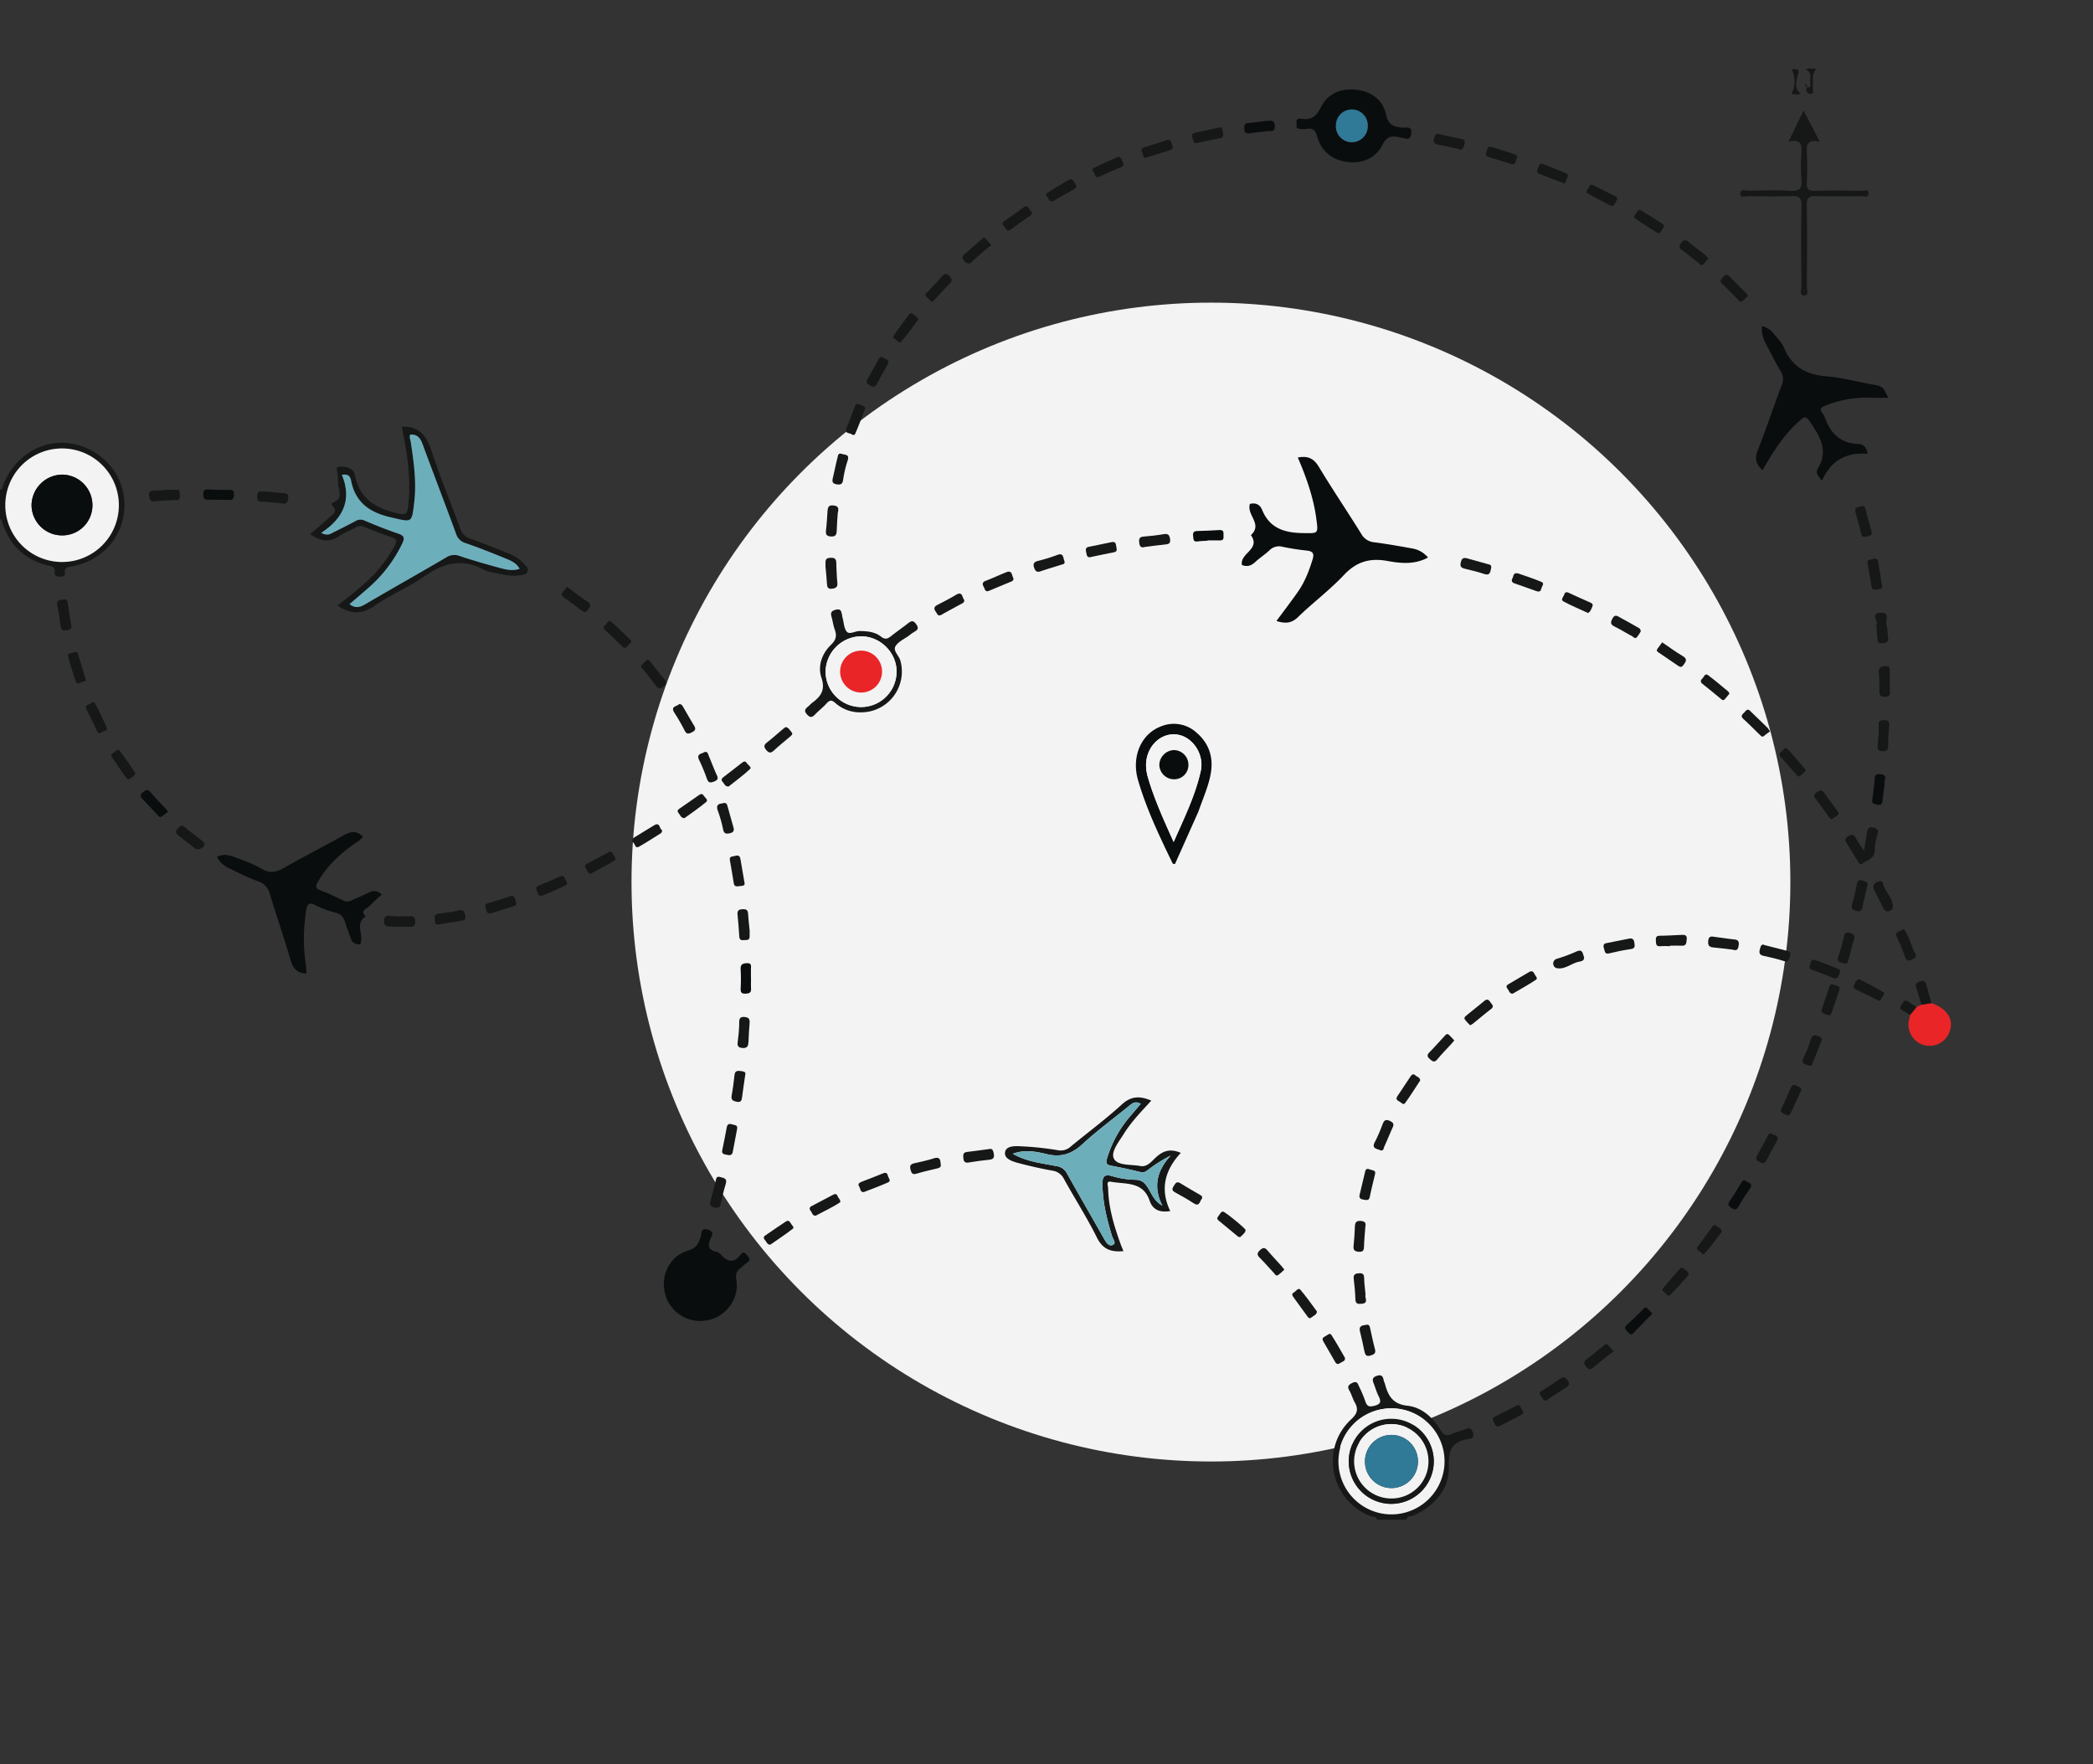 <svg xmlns="http://www.w3.org/2000/svg" width="1037.395" height="874.385" viewBox="0 0 1037.395 874.385">
  <rect x="0" y="0" width="1037.395" height="874.385" fill="#333333" stroke="none"/>
  <g id="Group_454" data-name="Group 454" transform="translate(-229.321 -605.04)">
    <circle id="Ellipse_320" data-name="Ellipse 320" cx="287.192" cy="287.192" r="287.192" transform="translate(542.331 755.04)" fill="#f3f3f3"/>
    <g id="Group_234" data-name="Group 234" transform="translate(-7256 -9475)">
      <path id="Path_215" data-name="Path 215" d="M8167.934,10833.306c-.473-1.781-2.215-1.4-3.379-1.851-19.79-7.663-25.1-33.5-9.555-47.912,3.046-2.823,3.774-4.982,1.794-8.428-1.033-1.8-1.523-3.907-2.571-5.691-1.223-2.081-.657-2.953,1.4-3.958,2.409-1.176,2.743.521,3.376,1.9a65.924,65.924,0,0,1,3,7.089c.781,2.406,1.646,3.089,4.439,2.383,3.432-.868,3.5-2.164,2.173-4.832-1-2-1.616-4.19-2.433-6.284-.648-1.661-.811-2.892,1.389-3.69,2.411-.876,3.208.083,3.592,2.191.113.622.477,1.194.641,1.813,1.555,5.833,3.85,9.97,11.181,10.761,7.021.759,12.5,5.746,16.236,11.89,1.519,2.5,2.887,3.384,5.651,2.107,2.175-1,4.612-1.429,6.807-2.4,1.9-.836,2.845-.56,3.631,1.458.82,2.105.014,3.177-1.831,3.427-8,1.088-10.359,4.9-10.071,13.426.389,11.533-6.9,19.582-17.363,24.486-1.242.583-3.276-.037-3.614,2.116Zm7.1-2.675a26.28,26.28,0,1,0-26.469-26.312A26.323,26.323,0,0,0,8175.038,10830.631Z" fill="#161717"/>
      <path id="Path_216" data-name="Path 216" d="M7485.321,10322.827c1.4-.353,1.327-1.7,1.707-2.668,5.655-14.443,19.744-22.824,34.036-20.2,15.13,2.775,25.927,15.448,25.935,30.438.008,15.042-10.578,27.458-25.917,30.355-1.914.362-3.958.337-3.6,3.275.246,2.025-1.391,1.713-2.64,1.77-1.507.068-2.53-.384-2.41-2.147.107-1.578-.173-2.635-2.132-3.053-12.68-2.707-20.623-10.516-24.222-22.891-.053-.183-.5-.252-.757-.374Zm30.835-20.507a28.133,28.133,0,1,0,28.161,28.26A27.98,27.98,0,0,0,7516.156,10302.32Z" fill="#161717"/>
      <path id="Path_217" data-name="Path 217" d="M8193.113,10356.362c-6.559,3.612-13.527,2.921-19.989,1.735-8.865-1.626-15.459.316-21.727,6.977-7.033,7.474-15.383,13.691-22.762,20.865-3.355,3.261-6.541,3.149-10.642,1.9,3.668-4.974,7.239-9.642,10.615-14.447,3.45-4.909,5.565-10.454,7.33-16.165.907-2.937-.052-4-2.974-4.306a115.615,115.615,0,0,1-11.911-1.86,6.641,6.641,0,0,0-6.551,1.764c-2.219,2.088-4.845,3.743-7.068,5.828-2.141,2.007-4.332,2.371-6.562,1.4-1.093-5.873,9.49-7.753,4.461-14.787,6-5.481-2.252-9.907-.5-15.454,2.288-.611,4.793-.153,6.025,2.878,3.739,9.2,11.1,11.442,20.207,11.568,7.7.107,7.73.571,6.656-7.343-1.415-10.426-4.915-20.245-9.135-30.1,4.779-.952,7.817.3,10.377,4.545,6.8,11.282,14.2,22.2,21.141,33.4a8.074,8.074,0,0,0,6.5,4.076c6.209.822,12.389,1.892,18.552,3.021A13.06,13.06,0,0,1,8193.113,10356.362Z" fill="#0a0d0d"/>
      <path id="Path_218" data-name="Path 218" d="M7637.217,10562.552c-5.021-.168-6.759-2.807-7.926-6.8-3.152-10.788-6.827-21.422-10.073-32.183-1-3.308-2.455-5.467-5.943-6.693-4.828-1.7-9.4-4.143-14.058-6.3a13.16,13.16,0,0,1-6.357-5.781c3.052-1.74,6.077-.9,8.89.137,4.514,1.663,9.137,3.288,13.25,5.716,4.034,2.382,7.122,1.815,10.947-.388,9.467-5.453,19.25-10.354,28.773-15.714,3.612-2.034,6.9-3.5,10.5.191-1.342,1.951-3.806,3.133-5.9,4.7-6.646,4.952-12.5,10.579-16.56,17.941-1.115,2.02-1.167,2.962,1.2,3.878,3.889,1.5,7.683,3.275,11.437,5.1a4.3,4.3,0,0,0,4.1-.025c2.757-1.308,5.643-2.357,8.338-3.775,2.43-1.278,4.5-1.256,6.736.865a66.763,66.763,0,0,0-5.95,5.571c-1.205,1.416-5.165,2.08-2.074,5.274-5.21,3.368-1.34,8.429-2.325,12.587-.15.633-.137,1.409-.947,1.294-1.6-.226-3.2-.639-3.852-2.4-1.054-2.863-2.11-5.728-3.053-8.627-.782-2.4-1.844-4.04-4.7-4.7a49.735,49.735,0,0,1-10.346-3.908c-2.794-1.351-3.66-.372-4.144,2.236a85.993,85.993,0,0,0-.2,27.871C7637.138,10559.857,7637.13,10561.13,7637.217,10562.552Z" fill="#0a0d0d"/>
      <path id="Path_219" data-name="Path 219" d="M8411,10304.97c-10.682-.91-18.274,3.431-22.627,13.4-1.6-2.324-3.521-3.764-2.085-6.079,5.61-9.042.93-16.151-4.009-23.448-1.728-2.551-2.715-2.216-4.642-.543-7.9,6.867-13.463,15.491-18.706,24.785-3.066-2.83-4.073-5.514-2.457-9.627,4.229-10.754,7.873-21.736,11.96-32.548a6.951,6.951,0,0,0-.458-6.714c-2.769-4.7-5.2-9.6-7.747-14.424a15.211,15.211,0,0,1-1.587-8.19,11.554,11.554,0,0,1,6.108,4.181c1.719,2.122,3.781,4.167,4.8,6.617,3.967,9.493,11.147,13.393,21.128,14.2,7.494.6,14.872,2.623,22.312,3.96,5.517.991,5.523.954,8.238,6.661-2.981,0-5.744.058-8.5-.011a53.9,53.9,0,0,0-23.1,4.078c-2,.861-2.4,1.721-1.11,3.458a10.155,10.155,0,0,1,1.4,2.526c2.8,7.675,7.745,12.51,16.354,12.841C8408.723,10300.187,8410.5,10301.513,8411,10304.97Z" fill="#0a0d0d"/>
      <path id="Path_220" data-name="Path 220" d="M8079.36,10482.174c2.56.468,3.861-1.464,5.119-3.006,6.179-7.572,14.562-10.7,23.819-12.184,7.506-1.2,16.979,3.193,18.552,8.616,1.839,6.343-.9,15.957-6.647,18.8-16.478,8.143-33.786,13.664-52.443,13.759Q8073.561,10495.167,8079.36,10482.174Z" fill="#f3f3f3"/>
      <path id="Path_221" data-name="Path 221" d="M7684.483,10291.5c9.078-.286,12.421,4.92,14.85,12.4,4.164,12.819,9.462,25.267,14.031,37.962a7.9,7.9,0,0,0,5.466,5.3c6.362,2.235,12.586,4.864,18.866,7.334a19.6,19.6,0,0,1,7.471,5.174c.943,1.045,2.313,2.011,1.608,3.677-.66,1.562-2.245,1.669-3.69,1.814a22.359,22.359,0,0,1-7.69-.2c-3.59-.884-7.544-1.072-10.71-2.753-10.732-5.7-19.816-2.956-29.164,3.573-7.749,5.411-16.737,9.052-24.477,14.474-6.543,4.582-12.183,4.146-18.439-.036,5.5-4.437,11.2-8.632,16.25-13.6a68.377,68.377,0,0,0,12.128-16.145c1.166-2.138,1.2-3.245-1.45-4.117-4.574-1.5-9.068-3.283-13.5-5.168a4.681,4.681,0,0,0-4.491.3c-2.687,1.454-5.6,2.551-8.111,4.252-4.569,3.1-8.882,2.857-14.387-.921,3.359-2.906,6.6-5.564,9.66-8.42,1.557-1.454,4.316-2.859,1.419-5.605a1.067,1.067,0,0,1,.238-1.683c5.5-2,2.476-6.239,2.582-9.637a13.992,13.992,0,0,1-.18-2.4c.452-2.013-1.781-5.575.7-5.74,2.614-.173,7.047.2,7.808,4.2,2.279,11.984,10.581,16.569,21.412,19.015,3.882.876,4.459.141,4.9-3.42,1.554-12.673-.18-25.046-2.69-37.392C7684.738,10293,7684.616,10292.244,7684.483,10291.5Zm-39.98,52.636c3.123,1.647,4.486.558,5.894-.148,3.736-1.872,7.476-3.741,11.164-5.706a4.612,4.612,0,0,1,4.485-.215c5.464,2.338,11.006,4.522,16.628,6.444,2.828.968,3.385,2.016,2.067,4.8a68.354,68.354,0,0,1-16.848,22.108c-3.069,2.717-6.209,5.354-9.326,8.033,2.808,2.226,5.115,1.632,7.749.089,13.321-7.8,26.771-15.382,40.1-23.177a7.3,7.3,0,0,1,6.717-.77c6.39,2.161,12.893,4.008,19.4,5.783,3.295.9,6.69,1.83,10.348.588-1.634-3.007-4.409-4.081-7.007-5.149-6.537-2.691-13.119-5.3-19.8-7.6a6.935,6.935,0,0,1-4.749-4.76c-5.417-14.778-11.091-29.463-16.52-44.237-1.126-3.062-2.625-5.065-6.163-4.776-.555,1.251.094,2.459.281,3.709,1.484,9.878,2.9,19.759,1.719,29.795-1.253,10.651-1.064,9.872-11.256,7.585-10.644-2.388-17.861-7.247-20.064-18.336-.336-1.7-1.114-3.471-4.559-2.808C7659.838,10327.557,7655.5,10336.989,7644.5,10344.141Z" fill="#161717"/>
      <path id="Path_222" data-name="Path 222" d="M7832.6,10734.755a17.929,17.929,0,0,1-17.963-15.056c-1.573-8.46,3.178-17.309,11.6-19.773,4.144-1.212,5.479-3.506,6.422-7.086.425-1.613.134-4.584,3.746-3.276,3.055,1.1,1.854,2.9,1.1,4.524-1.563,3.38-1.1,5.6,2.913,6.406a3.941,3.941,0,0,1,2.061,1.2c3.378,3.891,6.643,4.729,10.072.03,1.087-1.488,2.115-.754,3.02.461.869,1.166,2.094,2.162.2,3.51-1.176.835-2.181,1.906-3.333,2.78-1.926,1.463-2.644,2.957-2.173,5.686C7852.12,10724.9,7843.528,10734.69,7832.6,10734.755Z" fill="#0a0d0d"/>
      <path id="Path_223" data-name="Path 223" d="M8055.965,10625.548c-4.869,5.335-9.8,10.363-13.53,16.333-2.46,3.941-6.682,9.066-5.021,12.408,1.813,3.647,8.576,2.807,13.173,3.692,3.563.685,5.9-2.868,8.379-4.93,3.477-2.893,6.9-3.636,11.632-1.6-7.9,8.457-10.472,18.043-5.239,28.829-5.365.939-8.772-.8-10.23-5.132-3.254-9.674-11.9-8.043-19.086-9.377-2.668-.5-1.5,1.994-1.481,3.031.147,9.609,2.9,18.672,6.106,27.621.428,1.194.938,2.359,1.489,3.736-6.026.537-10.2-.775-13.15-6.729-4.906-9.917-10.948-19.267-16.294-28.975a7.535,7.535,0,0,0-5.844-4.2c-5.526-1.006-11.024-2.233-16.455-3.67-3.05-.806-7.456-2.083-6.94-5.415.533-3.442,5.241-3.095,8.276-2.957a151.786,151.786,0,0,1,17.731,1.9,7.362,7.362,0,0,0,6.547-1.786c8.425-6.975,17.267-13.483,25.319-20.857C8046.066,10623.149,8050.432,10623.21,8055.965,10625.548Zm-68.626,26.371c6.786,3.9,14.349,4.66,21.681,6.106a6.681,6.681,0,0,1,5.132,3.621c6.128,10.923,12.4,21.767,18.566,32.67,1.018,1.8,2.356,3.741,4.355,2.669,1.619-.869-.105-2.791-.533-4.178-2.573-8.316-4.65-16.715-4.779-25.49-.049-3.353.328-5.666,4.833-4.33a42.514,42.514,0,0,0,11.4,1.795c3.267.043,4.744,1.514,6.313,4.01,1.892,3.012,3.106,6.62,7.138,8.81-4.692-9.357-2.732-17.394,4.157-24.814a67.929,67.929,0,0,0-10.635,6.629c-1.265.9-2.327,2.064-4.282,1.578q-7.242-1.8-14.589-3.174c-2.317-.436-2.763-1.263-2.087-3.563a56.82,56.82,0,0,1,11.5-20.959c1.722-2.029,3.439-4.062,5.218-6.163-2.819-1.581-4.332-.149-5.983,1.2-7.591,6.215-15.557,12.017-22.747,18.661-5.422,5.009-10.715,6.833-18.073,5.036C7998.659,10650.748,7992.927,10649.711,7987.339,10651.919Z" fill="#161717"/>
      <path id="Path_224" data-name="Path 224" d="M8132.976,10143.944a26.143,26.143,0,0,1-3.724-.031c-1.948-.308-1.117-2.017-1.3-3.121-.331-1.994,1.22-2.064,2.487-1.857,4.99.814,7.386-1.408,9.682-5.9,3.445-6.741,9.914-9.389,17.49-8.515,7.434.856,13.106,5.044,14.648,12.088,1.208,5.521,3.929,6.339,8.415,6.724,1.415.121,4.743-1.01,4.106,2.877-.306,1.867-.763,3.063-2.974,2.451-.927-.256-1.894-.362-2.839-.558-3.6-.744-6.175-.715-8.342,3.568-3.414,6.749-9.868,9.547-17.426,8.636s-12.913-5.23-14.973-12.5C8137.233,10144.3,8135.788,10143.364,8132.976,10143.944Zm30.278-1.375a7.893,7.893,0,1,0-7.959,7.945A7.975,7.975,0,0,0,8163.254,10142.569Z" fill="#0a0d0d"/>
      <path id="Path_225" data-name="Path 225" d="M8079.36,10482.174q-5.8,12.993-11.6,25.986c-1.082.411-1.326-.384-1.679-1.116-6.346-13.139-12.629-26.321-16.7-40.381-3.36-11.605,1.543-22.85,11.315-26.567a16.629,16.629,0,0,1,17.6,3c6.282,5.318,8.554,12.309,7.133,20.344C8084.28,10469.939,8081.475,10475.957,8079.36,10482.174Zm-12.316,15.187c5.312-12.06,10.778-23.141,13.449-35.266,1.615-7.331-2.935-15.229-9.6-17.466-6.129-2.057-12.842,1.075-15.907,7.463-2.127,4.433-1.983,8.948-.609,13.586C8057.529,10476.31,8062.085,10486.365,8067.044,10497.36Z" fill="#0a0d0d"/>
      <path id="Path_226" data-name="Path 226" d="M8387.295,10150.288c-5.821-1.3-6.691,1.129-6.43,5.28.323,5.132.2,10.3.017,15.451-.1,2.75.859,3.608,3.575,3.561,7.889-.142,15.783-.1,23.672.021,1.162.018,3.44-1.032,3.318,1.392-.109,2.177-2.254,1.26-3.5,1.273-7.407.087-14.822.22-22.221-.039-3.676-.129-4.971.769-4.891,4.737.27,13.361.146,26.731.038,40.1-.012,1.521,1.224,4.3-1.225,4.4-2.727.114-1.446-2.729-1.458-4.218-.1-13.366-.245-26.736.045-40.1.091-4.176-1.228-5.112-5.133-4.937-7.072.318-14.169.16-21.254.037-1.371-.024-3.923,1.11-3.946-1.2-.027-2.7,2.694-1.418,4.14-1.45,6.922-.153,13.871-.412,20.767.042,4.715.312,5.7-1.486,5.4-5.677a85.522,85.522,0,0,1,.016-13.514c.381-4.375-.988-6.338-6.416-5.243l7.445-15.424Z" fill="#161717"/>
      <path id="Path_227" data-name="Path 227" d="M7912.174,10433.106a18.4,18.4,0,0,1-12.851-4.654c-1.717-1.535-2.79-1.493-4.3.218-1.7,1.921-3.782,3.5-5.577,5.343-1.44,1.48-2.42,2.074-4.165.09-1.623-1.845-.839-2.688.519-3.812.743-.615,1.373-1.372,2.143-1.947,4.184-3.124,6.576-6.262,4.547-12.318-1.965-5.865.166-11.976,4.724-16.387,2.484-2.4,2.98-4.48,1.87-7.513-.768-2.1-1.047-4.37-1.649-6.536-.537-1.935,0-2.765,2.061-3.323,2.381-.644,2.791.553,3.125,2.273.122.632.2,1.275.37,1.894.626,2.313.652,5.205,2.1,6.757,1.37,1.462,4.091-.389,6.251-.374,3.76.023,7.627.37,10.579,2.707,2.458,1.945,3.779.823,5.552-.573,2.653-2.09,5.435-4.017,8.094-6.1,1.537-1.2,2.5-1.323,3.815.519,1.295,1.813,1.057,2.729-.717,3.728a27.389,27.389,0,0,0-2.764,1.941c-2.324,1.723-5.4,3.016-6.736,5.319-1.315,2.272,1.734,4.622,2.436,7.147A20.21,20.21,0,0,1,7912.174,10433.106Zm-.255-2.629a17.576,17.576,0,0,0,17.78-17.18c.278-9.569-7.92-17.884-17.628-17.878a17.843,17.843,0,0,0-17.553,17.491A17.631,17.631,0,0,0,7911.919,10430.478Z" fill="#161717"/>
      <path id="Path_228" data-name="Path 228" d="M8442.669,10577.236c7.878,2.738,11.29,8.221,8.9,14.3a10.481,10.481,0,0,1-20.124-5.633c.176-.945.421-1.877.633-2.815q1.589-1.963,3.181-3.924l2.426-1.143Q8440.177,10577.628,8442.669,10577.236Z" fill="#e92528"/>
      <path id="Path_229" data-name="Path 229" d="M8409.208,10501.705c.645-3.829,1.106-6.35,1.483-8.883.258-1.735.592-3.05,2.944-2.65s2.841,1.36,2.222,3.6a28.4,28.4,0,0,0-1.28,7.56c.018,4.4-3.761,4.928-6.251,6.765-1.189.878-1.666-.368-2.141-1.123-1.872-2.98-3.615-6.046-5.575-8.967-1.038-1.548-.937-2.4.684-3.448,1.691-1.094,2.737-1.2,3.786.756C8406.1,10497.215,8407.414,10498.96,8409.208,10501.705Z" fill="#161717"/>
      <path id="Path_230" data-name="Path 230" d="M8415.316,10389.705c1.4-1.581-3.346-5.5,1.906-5.966s2.425,4,3.17,6.178c.658,1.919.412,4.13.749,6.183.322,1.959-.611,2.486-2.318,2.716-1.737.233-2.808-.1-2.933-2.062C8415.748,10394.515,8415.53,10392.28,8415.316,10389.705Z" fill="#161717"/>
      <path id="Path_231" data-name="Path 231" d="M8162.152,10721.72c-.618,1.458,1.9,4.22-2,4.546-1.952.164-2.964-.056-3.036-2.318-.106-3.344-.4-6.688-.81-10.008-.266-2.173.646-2.711,2.616-2.815,1.89-.1,2.5.493,2.535,2.377C8161.509,10716.206,8161.9,10718.9,8162.152,10721.72Z" fill="#161717"/>
      <path id="Path_232" data-name="Path 232" d="M7702.826,10538.234c-1.612.387-1.87-.747-2.021-2.2-.163-1.572-.258-2.874,1.848-3.142,3.351-.427,6.723-.819,10.013-1.556,2.1-.471,2.684.085,3.191,2.113.6,2.383-.453,2.761-2.308,3.03C7710.048,10536.986,7706.563,10537.615,7702.826,10538.234Z" fill="#161717"/>
      <path id="Path_233" data-name="Path 233" d="M7568.664,10322.791a30.816,30.816,0,0,0,3.851-.032c2.091-.215,1.868,1.2,1.938,2.446s.406,2.6-1.664,2.665c-3.682.117-7.368.3-11.035.646-2.134.2-2.242-1.056-2.5-2.573-.326-1.889.352-2.664,2.221-2.716C7563.553,10323.172,7565.63,10322.983,7568.664,10322.791Z" fill="#161717"/>
      <path id="Path_234" data-name="Path 234" d="M8313.083,10549c-1.606,0-3.224-.121-4.816.029-2.267.213-2.114-1.273-2.213-2.743s.045-2.436,1.947-2.449c3.692-.027,7.383-.281,11.075-.437,1.5-.063,2.513.313,2.265,2.166-.212,1.588.019,3.345-2.471,3.215-1.924-.1-3.857-.021-5.787-.021Z" fill="#161717"/>
      <path id="Path_235" data-name="Path 235" d="M8418.106,10369.929c.327,1.387-.192,2.166-1.668,2.171-1.319,0-3.047.981-3.462-1.312-.687-3.8-1.278-7.614-2-11.405-.4-2.11,1.232-1.768,2.331-2.179,1.441-.538,2.577-.453,2.889,1.3C8416.864,10362.309,8417.472,10366.121,8418.106,10369.929Z" fill="#161717"/>
      <path id="Path_236" data-name="Path 236" d="M8224.144,10152.734c4.164,1.313,8.309,2.469,12.331,3.954,1.936.714.188,2.163.1,3.262-.122,1.5-1.087,1.762-2.382,1.355-3.64-1.143-7.264-2.34-10.93-3.386-1.934-.551-1.394-1.8-1.063-3C8222.48,10153.9,8222.642,10152.658,8224.144,10152.734Z" fill="#161717"/>
      <path id="Path_237" data-name="Path 237" d="M7894.467,10360.825c.249-1.929-.884-4.128,2.409-4.334,3.529-.22,2.852,2.111,2.982,4.054.182,2.707.163,5.434.484,8.123.241,2.014-.357,2.83-2.4,3.146-2.359.365-2.662-.778-2.757-2.648C7895.041,10366.3,7894.7,10363.445,7894.467,10360.825Z" fill="#161717"/>
      <path id="Path_238" data-name="Path 238" d="M7975.776,10649.54c1.242-.334,1.806.518,2.122,2.307.385,2.177-.384,2.825-2.394,3.021-3.339.326-6.67.789-9.979,1.346-1.89.318-2.54-.334-2.721-2.182-.16-1.644-.144-2.809,1.874-3.042C7968.172,10650.585,7971.655,10650.084,7975.776,10649.54Z" fill="#161717"/>
      <path id="Path_239" data-name="Path 239" d="M8292.859,10545.248c1.705-.346,2.345.535,2.53,2.063.177,1.45.592,2.788-1.672,3.122-3.647.538-7.276,1.271-10.859,2.144-2.033.5-2.073-.881-2.426-2.055-.372-1.246-.824-2.628,1.085-3.024C8285.291,10546.713,8289.078,10545.994,8292.859,10545.248Z" fill="#161717"/>
      <path id="Path_240" data-name="Path 240" d="M8344.062,10550.717c-3.045-.353-6.216-.811-9.4-1.06-2.247-.176-2.891-1.046-2.653-3.356.273-2.67,1.9-2.054,3.394-1.881,3.177.367,6.332.936,9.513,1.243,2.2.214,2.44,1.249,2.141,3.2S8345.955,10551.364,8344.062,10550.717Z" fill="#161717"/>
      <path id="Path_241" data-name="Path 241" d="M7951.516,10656.718c.509,1.7-.424,2.142-1.63,2.436-3.4.824-6.823,1.557-10.162,2.572-1.832.559-2.484.16-3.018-1.667-.56-1.909-.362-2.965,1.7-3.438,3.254-.746,6.546-1.405,9.709-2.444C7950.978,10653.237,7951.447,10654.708,7951.516,10656.718Z" fill="#161717"/>
      <path id="Path_242" data-name="Path 242" d="M7854.36,10517.71c.284,1.423-1.158,1.411-2.452,1.53-1.257.115-2.6.527-2.9-1.462-.577-3.808-1.265-7.6-1.923-11.395-.359-2.07,1.288-1.723,2.412-2.082,1.454-.464,2.51-.313,2.807,1.433C7852.95,10509.532,7853.606,10513.328,7854.36,10517.71Z" fill="#161717"/>
      <path id="Path_243" data-name="Path 243" d="M7902.252,10304.926c1.735.653,4.343.076,3.183,3.441a55.847,55.847,0,0,0-2.2,9.366c-.321,2.011-.887,2.683-3.064,2.384-2.361-.324-2.468-1.44-2.031-3.274.781-3.277,1.415-6.594,2.263-9.854C7900.635,10306.088,7900.64,10304.539,7902.252,10304.926Z" fill="#161717"/>
      <path id="Path_244" data-name="Path 244" d="M7843.335,10478.237c2.042-.689,2.317.467,2.627,1.568.954,3.393,1.894,6.787,2.863,10.175.486,1.7.113,2.654-1.827,3.069-1.959.419-2.865.121-3.3-2.045a64.487,64.487,0,0,0-2.619-9.236C7840.048,10478.925,7841.648,10478.422,7843.335,10478.237Z" fill="#161717"/>
      <path id="Path_245" data-name="Path 245" d="M8053.036,10158.243c-1.354.2-.934-1.62-1.507-2.6-.744-1.271-.479-2.131.923-2.577,3.674-1.169,7.375-2.257,11.022-3.5,1.837-.629,2.273.493,2.652,1.781.307,1.042.975,2.43-.473,2.937C8061.711,10155.659,8057.688,10156.8,8053.036,10158.243Z" fill="#161717"/>
      <path id="Path_246" data-name="Path 246" d="M8419.469,10468.408c-.358,2.769-.752,5.449-1.039,8.14-.168,1.572-.307,2.788-2.515,2.364-1.752-.336-3.029-.5-2.582-2.841.507-2.655.628-5.381,1.05-8.056.3-1.9-.8-4.733,3.2-4.211S8418.721,10466.974,8419.469,10468.408Z" fill="#0a0d0d"/>
      <path id="Path_247" data-name="Path 247" d="M7851.453,10592.085c.1-1.755.291-3.511.259-5.264-.035-1.952.452-2.92,2.728-2.719,2.235.2,2.559,1.3,2.4,3.17-.256,3.023-.391,6.058-.531,9.09-.09,1.945-.409,3.289-3,3.114-2.77-.186-2.519-1.751-2.283-3.583C7851.188,10594.627,7851.309,10593.354,7851.453,10592.085Z" fill="#161717"/>
      <path id="Path_248" data-name="Path 248" d="M8412.967,10343.5c.515,1.944-.931,2.1-2.156,2.418-1.5.387-2.687.551-3.119-1.6-.687-3.419-1.656-6.788-2.646-10.138-.527-1.784-.084-2.575,1.771-2.987,1.5-.333,2.668-.942,3.188,1.263C8410.879,10336.169,8411.968,10339.826,8412.967,10343.5Z" fill="#161717"/>
      <path id="Path_249" data-name="Path 249" d="M8026.5,10356.019c-2.352.767-2.482-.587-2.744-1.91-.256-1.292-.714-2.631,1.155-3.028,3.769-.8,7.56-1.5,11.324-2.329,1.861-.408,2.172.617,2.343,2.077.146,1.244.871,2.559-1.172,2.955C8033.625,10354.517,8029.856,10355.328,8026.5,10356.019Z" fill="#161717"/>
      <path id="Path_250" data-name="Path 250" d="M8284.132,10182.18c-3.991-2.07-8.168-4.058-12.122-6.418-.994-.593.426-1.937.792-2.9.349-.912.968-1.644,2.2-1.02,3.7,1.874,7.427,3.68,11.116,5.566,1.2.615.779,1.553.224,2.4C8285.763,10180.689,8285.664,10182,8284.132,10182.18Z" fill="#161717"/>
      <path id="Path_251" data-name="Path 251" d="M8214.011,10588.217a28.662,28.662,0,0,1-2.535-2.74c-.791-1.1.26-1.753.944-2.322,2.815-2.337,5.714-4.573,8.506-6.937,1.307-1.105,2.2-.857,3.037.47.7,1.114,2.271,2.035.341,3.518-3.024,2.322-5.934,4.795-8.9,7.188A12.492,12.492,0,0,1,8214.011,10588.217Z" fill="#161717"/>
      <path id="Path_252" data-name="Path 252" d="M7854.689,10612.82c-.586,4.106-1.134,7.6-1.565,11.106-.211,1.712-.685,2.606-2.722,2.179-1.868-.393-2.84-.937-2.435-3.113.616-3.313,1.048-6.667,1.4-10.021.2-1.934,1.11-2.325,2.874-2.1C7853.881,10611.074,7855.23,10611.252,7854.689,10612.82Z" fill="#161717"/>
      <path id="Path_253" data-name="Path 253" d="M8237.7,10364.221c3.61,1.285,7.734,2.558,11.68,4.247,1.719.736.082,2.2-.119,3.326-.27,1.513-1.213,1.666-2.478,1.212-3.6-1.29-7.188-2.592-10.8-3.824-1.468-.5-1.631-1.456-.972-2.582C8235.561,10365.651,8235.193,10363.764,8237.7,10364.221Z" fill="#161717"/>
      <path id="Path_254" data-name="Path 254" d="M8089.723,10143.2c1.2-.327,1.514.927,1.712,2.288.184,1.258.608,2.616-1.293,3-3.773.768-7.552,1.512-11.307,2.361-2.024.459-1.933-1.094-2.342-2.213-.493-1.349-.65-2.46,1.272-2.84C8081.539,10145.049,8085.288,10144.169,8089.723,10143.2Z" fill="#161717"/>
      <path id="Path_255" data-name="Path 255" d="M7963.224,10377.36a1.5,1.5,0,0,1-.831,1.666c-3.5,1.889-7,3.788-10.472,5.727-1.778.992-2.026-.5-2.757-1.481-1.131-1.515-.935-2.51.746-3.384,3.1-1.613,6.235-3.2,9.225-5C7962.5,10372.849,7962.14,10376.224,7963.224,10377.36Z" fill="#161717"/>
      <path id="Path_256" data-name="Path 256" d="M7516.438,10377.238c1.9-.485,2.336.6,2.548,2.045.513,3.5.948,7.013,1.66,10.471.447,2.171-.729,2.382-2.305,2.678-1.8.336-2.711-.179-2.966-2.063-.451-3.343-.857-6.71-1.628-9.986C7513.111,10377.674,7514.664,10377.413,7516.438,10377.238Z" fill="#161717"/>
      <path id="Path_257" data-name="Path 257" d="M7856.881,10541.238c0,.192.026,1.633-.006,3.071-.045,2.008-1.644,1.554-2.816,1.7-1.23.152-2.193-.061-2.3-1.646-.238-3.674-.5-7.349-.88-11.009-.2-1.89.508-2.553,2.344-2.663,1.693-.1,2.759.145,2.871,2.126C7856.232,10535.209,7856.532,10537.595,7856.881,10541.238Z" fill="#161717"/>
      <path id="Path_258" data-name="Path 258" d="M8081.077,10674.129c-1.147,1.021-1.011,4.36-4.224,2.239-2.782-1.835-5.7-3.476-8.626-5.078-1.42-.779-2.455-1.348-1.256-3.209.922-1.431,1.441-2.827,3.548-1.489,3.082,1.959,6.305,3.7,9.431,5.588C8080.554,10672.546,8081.46,10672.885,8081.077,10674.129Z" fill="#161717"/>
      <path id="Path_259" data-name="Path 259" d="M7728.7,10532.723c-1.855.431-2.211-.863-2.533-2.159-.313-1.262-.737-2.421,1.219-2.944,3.56-.954,7.08-2.083,10.557-3.308,2.153-.758,2.338.616,2.887,2.044.555,1.444.616,2.381-1.109,2.9C7736.033,10530.37,7732.371,10531.563,7728.7,10532.723Z" fill="#161717"/>
      <path id="Path_260" data-name="Path 260" d="M8208.232,10153.892c-3.43-.752-6.7-1.564-10.018-2.16-1.751-.314-2.6-.916-2.171-2.838.393-1.754.774-2.981,3.134-2.31,3.389.965,6.87,1.617,10.335,2.287,2.067.4,2.057,1.53,1.536,3.163C8210.558,10153.575,8210.067,10154.837,8208.232,10153.892Z" fill="#161717"/>
      <path id="Path_261" data-name="Path 261" d="M8162.035,10688.3c-.239,3.367-.562,6.551-.654,9.741-.052,1.819-.58,2.56-2.531,2.427-1.978-.135-2.871-.74-2.637-2.881.346-3.172.536-6.366.66-9.555.083-2.123.683-3.07,3.126-2.828C8162.5,10685.456,8162.279,10686.834,8162.035,10688.3Z" fill="#161717"/>
      <path id="Path_262" data-name="Path 262" d="M7778.228,10513.05c-1.7,0-1.717-1.39-2.295-2.243-.7-1.028-1.032-1.98.423-2.732q5.313-2.747,10.582-5.581c1.56-.843,2.009.316,2.441,1.312.386.888,1.856,1.959.416,2.822C7785.967,10508.922,7782,10510.979,7778.228,10513.05Z" fill="#161717"/>
      <path id="Path_263" data-name="Path 263" d="M8224.414,10361.535c-.419,1.922-.474,4.015-3.528,2.969-3.03-1.038-6.172-1.772-9.294-2.521-1.773-.426-2.776-.869-2.252-3.175.509-2.241,1.5-2.511,3.358-1.972,3.238.939,6.488,1.837,9.742,2.722C8223.519,10359.852,8224.754,10359.926,8224.414,10361.535Z" fill="#161717"/>
      <path id="Path_264" data-name="Path 264" d="M7922.659,10256.992c.88,1.222,4.417.787,2.417,4.11-1.725,2.866-3.325,5.814-4.835,8.8-.893,1.762-1.708,2.208-3.676,1.216-2.039-1.027-1.981-1.974-1-3.643,1.7-2.883,3.222-5.868,4.9-8.764C7920.9,10257.969,7921.14,10256.825,7922.659,10256.992Z" fill="#161717"/>
      <path id="Path_265" data-name="Path 265" d="M8012.823,10357.951c.69,1.752-.819,1.761-1.763,2.072-3.317,1.094-6.687,2.032-9.986,3.177-1.821.631-2.562-.07-3.151-1.7-.7-1.934-.2-2.894,1.806-3.426a85.44,85.44,0,0,0,9.564-2.951C8012.453,10353.876,8012.213,10356.316,8012.823,10357.951Z" fill="#161717"/>
      <path id="Path_266" data-name="Path 266" d="M7914.154,10282.5c-1.652,4.255-3.127,8.448-4.929,12.5-.662,1.486-1.939-.041-2.924-.176-1.306-.18-2.033-.869-1.481-2.312,1.419-3.707,2.825-7.418,4.259-11.118.549-1.419,1.608-1.4,2.695-.737C7912.643,10281.182,7914.06,10281.121,7914.154,10282.5Z" fill="#161717"/>
      <path id="Path_267" data-name="Path 267" d="M8251.5,10774.335c-1.729-.4-1.91-1.867-2.653-2.831-.882-1.144-.047-1.637.812-2.189,2.96-1.907,5.974-3.745,8.811-5.824,1.7-1.249,2.56-1.046,3.787.674,1.326,1.857.741,2.651-.894,3.671C8257.979,10769.943,8254.7,10772.211,8251.5,10774.335Z" fill="#161717"/>
      <path id="Path_268" data-name="Path 268" d="M8138.093,10730.11c-.273,1.772-1.749,2.021-2.665,2.839-1.113.994-1.688.108-2.249-.658-2.265-3.1-4.5-6.217-6.764-9.315-.636-.869-.977-1.69.209-2.343,1.048-.576,2.184-2.533,3.168-1.405C8132.821,10722.7,8135.426,10726.547,8138.093,10730.11Z" fill="#161717"/>
      <path id="Path_269" data-name="Path 269" d="M8112.032,10140.045c2.587.016,4.888-1.3,5.155,2.354.264,3.6-2.3,2.347-3.85,2.614-2.852.492-5.762.637-8.624,1.078-1.884.29-2.588-.317-2.676-2.231-.077-1.664-.038-2.739,2.074-2.869C8107,10140.812,8109.862,10140.316,8112.032,10140.045Z" fill="#0a0d0d"/>
      <path id="Path_270" data-name="Path 270" d="M7618.288,10323.686c2.553.27,5.1.637,7.662.775,1.925.105,2.457.9,2.171,2.752-.257,1.665-.687,2.664-2.686,2.4-3.022-.394-6.069-.6-9.109-.843-1.838-.146-3.772.423-3.544-2.85.243-3.473,2.421-2.056,4.054-2.213a9.951,9.951,0,0,1,1.443.062Z" fill="#161717"/>
      <path id="Path_271" data-name="Path 271" d="M7538.357,10440.882c-.056,1.508-1.675,1.453-2.627,2.122s-1.7.605-2.264-.585c-1.717-3.612-3.481-7.2-5.261-10.782-.537-1.079-.356-1.961.776-2.273s2.632-2.062,3.406-.716C7534.607,10432.511,7536.34,10436.654,7538.357,10440.882Z" fill="#161717"/>
      <path id="Path_272" data-name="Path 272" d="M7900.554,10334.363c-.151,2.421-.436,5.624-.521,8.833-.053,2-.691,2.856-2.86,2.742-2.211-.118-2.691-1.039-2.448-3.062.382-3.19.541-6.407.771-9.614.129-1.809.553-2.955,2.888-2.7C7900.518,10330.791,7901.312,10331.52,7900.554,10334.363Z" fill="#161717"/>
      <path id="Path_273" data-name="Path 273" d="M7850.665,10639.592c-.716,3.78-1.442,7.563-2.142,11.35-.328,1.777-1.519,1.816-2.894,1.48-1.2-.294-2.737-.247-2.334-2.242.761-3.774,1.554-7.545,2.231-11.336.324-1.812,1.362-1.945,2.779-1.482C7849.431,10637.729,7851.083,10637.576,7850.665,10639.592Z" fill="#161717"/>
      <path id="Path_274" data-name="Path 274" d="M8052.673,10351.152c-1.8.579-2.546-.3-2.728-2.394-.158-1.818.249-2.615,2.188-2.763,3.35-.254,6.7-.64,10.013-1.2,2.12-.356,2.819.384,3.12,2.4.361,2.416-.959,2.581-2.743,2.748C8059.335,10350.246,8056.162,10350.716,8052.673,10351.152Z" fill="#161717"/>
      <path id="Path_275" data-name="Path 275" d="M7754.308,10523.9c-2.5.6-2.305-1.252-2.862-2.21-.614-1.058-.683-2.047.824-2.656q5.314-2.145,10.539-4.51c1.75-.8,2.342.266,2.777,1.52.318.917,1.629,2.114.059,2.86C7761.767,10520.75,7757.789,10522.384,7754.308,10523.9Z" fill="#161717"/>
      <path id="Path_276" data-name="Path 276" d="M7683.088,10534.205c1.753,0,3.511.087,5.257-.022,1.989-.124,2.8.5,2.8,2.673,0,2.3-1.076,2.615-2.941,2.549-3.025-.109-6.056-.106-9.084-.1-2.079.007-3.666-.084-3.461-3.04.2-2.912,1.855-2.339,3.606-2.173,1.268.121,2.545.146,3.818.213Z" fill="#161717"/>
      <path id="Path_277" data-name="Path 277" d="M8260.259,10170.847c-4.432-1.714-8.332-3.13-12.149-4.74-1.849-.78-.545-2.078-.234-3.224.35-1.286.917-2.061,2.341-1.5,3.71,1.458,7.395,2.981,11.113,4.415,1.542.595,1.313,1.5.69,2.614C8261.462,10169.413,8261.606,10171.108,8260.259,10170.847Z" fill="#161717"/>
      <path id="Path_278" data-name="Path 278" d="M8410.844,10519.04c-.874,3.807-1.706,7.235-2.435,10.685-.394,1.862-1.4,2.28-3.113,1.757-1.478-.452-2.673-.787-2.053-2.9a102.635,102.635,0,0,0,2.425-10.292c.37-2.02,1.292-2.27,3-1.75C8410.158,10516.985,8411.574,10517.342,8410.844,10519.04Z" fill="#161717"/>
      <path id="Path_279" data-name="Path 279" d="M8422.031,10417.691c0,1.768-.091,3.542.023,5.3.13,1.979-.826,2.391-2.592,2.428-1.88.04-2.58-.668-2.592-2.485-.022-3.214-.033-6.437-.3-9.637-.205-2.5,1.108-2.92,3.131-3.082,2.655-.213,2.286,1.529,2.271,3.133-.012,1.446,0,2.894,0,4.341Z" fill="#161717"/>
      <path id="Path_280" data-name="Path 280" d="M8309.186,10398.425c3.55,2.393,6.747,4.767,10.159,6.775,2.617,1.54,1.53,2.853.321,4.51-.92,1.261-1.67.973-2.74.219-3-2.112-6.088-4.1-9.1-6.2-.7-.485-1.86-.937-.958-2.183C8307.584,10400.557,8308.326,10399.58,8309.186,10398.425Z" fill="#161717"/>
      <path id="Path_281" data-name="Path 281" d="M7586.7,10498.416c-.119,1.94-3.152,3.314-4.812,2.078-2.7-2.008-5.241-4.223-7.969-6.186-1.737-1.251-1.74-2.238-.341-3.782,1.154-1.274,1.9-1.821,3.454-.461,2.649,2.316,5.511,4.39,8.3,6.55C7585.955,10497.1,7586.657,10497.5,7586.7,10498.416Z" fill="#161717"/>
      <path id="Path_282" data-name="Path 282" d="M7806.48,10406.844c.628.665,1.182,1.176,1.649,1.758,2.2,2.745,4.295,5.579,6.592,8.239,1.328,1.536.818,2.332-.535,3.426-1.563,1.266-2.572,1.341-3.825-.436-1.933-2.74-4.12-5.3-6.189-7.945-.545-.7-1.687-1.327-.766-2.37A31.277,31.277,0,0,1,7806.48,10406.844Z" fill="#161717"/>
      <path id="Path_283" data-name="Path 283" d="M8416.485,10444.469c0-1.767.056-3.536-.015-5.3-.084-2.116,1.177-2.2,2.806-2.178,1.858.019,2.58.667,2.415,2.594-.288,3.361-.5,6.738-.506,10.109-.006,2.112-.737,2.748-2.844,2.673-2.332-.082-2.627-1.167-2.341-3.089.235-1.584.235-3.2.339-4.807Z" fill="#161717"/>
      <path id="Path_284" data-name="Path 284" d="M8039.413,10157.817c1.817-.085,1.739,1.323,2.226,2.239.552,1.038,1.087,2.049-.476,2.725-3.662,1.585-7.351,3.115-10.964,4.807-1.641.769-2.062-.342-2.39-1.354-.3-.935-1.816-2.179-.4-2.909C8031.384,10161.282,8035.526,10159.573,8039.413,10157.817Z" fill="#161717"/>
      <path id="Path_285" data-name="Path 285" d="M8162.269,10736.726c1.855-.543,1.982.882,2.269,2.147.744,3.283,1.389,6.594,2.282,9.837.624,2.263-.69,2.729-2.341,3.229-1.974.6-2.532-.491-2.87-2.1-.695-3.295-1.358-6.6-2.207-9.856C8158.726,10737.392,8160.268,10736.962,8162.269,10736.726Z" fill="#161717"/>
      <path id="Path_286" data-name="Path 286" d="M8322.3,10711.916c-2.993,3.315-5.937,6.893-9.264,10.073-1.048,1-2.007-1.041-3-1.681-1.14-.729-.709-1.537.009-2.352q3.8-4.307,7.551-8.656c.721-.842,1.475-1.325,2.371-.414C8320.79,10709.73,8322.254,10710.087,8322.3,10711.916Z" fill="#161717"/>
      <path id="Path_287" data-name="Path 287" d="M8121.906,10709.314a31.025,31.025,0,0,1-3.023,2.655c-1.159.779-1.648-.458-2.234-1.08-2.3-2.441-4.486-5-6.859-7.373-1.412-1.409-1.577-2.31.016-3.811s2.523-1.326,3.822.2c2.172,2.557,4.487,4.993,6.729,7.492C8120.859,10707.96,8121.306,10708.569,8121.906,10709.314Z" fill="#161717"/>
      <path id="Path_288" data-name="Path 288" d="M8338.755,10690.486c-2.8,3.646-5.466,7.468-8.552,10.91-.9,1-2.037-.978-3.069-1.563-1.165-.661-.729-1.469-.06-2.352q3.483-4.594,6.833-9.286c.7-.976,1.439-1.276,2.345-.45C8337.105,10688.523,8338.562,10688.781,8338.755,10690.486Z" fill="#161717"/>
      <path id="Path_289" data-name="Path 289" d="M7867.149,10696.947c-1.571.065-1.8-1.284-2.5-2.06-.669-.735-1.221-1.646-.123-2.412,3.407-2.375,6.853-4.7,10.307-7,1.007-.672,1.8-.306,2.33.731.48.932,2.011,2.136,1.207,2.771C7874.745,10691.837,7870.854,10694.362,7867.149,10696.947Z" fill="#161717"/>
      <path id="Path_290" data-name="Path 290" d="M8363.178,10641.777c1.09,1.138,4.58.622,2.721,4.009-1.683,3.064-3.407,6.11-4.954,9.243-1.021,2.065-2.1,1.659-3.768.765-1.762-.945-1.742-1.765-.813-3.315,1.712-2.857,3.211-5.844,4.79-8.781C8361.593,10642.879,8361.836,10641.88,8363.178,10641.777Z" fill="#161717"/>
      <path id="Path_291" data-name="Path 291" d="M8298.552,10392.98a17.526,17.526,0,0,1-1.941,2.917c-.931.966-1.729-.219-2.476-.614-2.817-1.5-5.524-3.206-8.383-4.615-1.988-.979-2.4-1.841-1.256-3.972,1.223-2.282,2.357-1.412,3.77-.626,2.789,1.551,5.6,3.058,8.35,4.679C8297.373,10391.2,8298.487,10391.441,8298.552,10392.98Z" fill="#161717"/>
      <path id="Path_292" data-name="Path 292" d="M8169.649,10650.217c-1.96-.858-4.63-.854-2.887-4.126a80.363,80.363,0,0,0,3.8-8.747c.769-1.98,1.509-2.759,3.827-1.64,2.236,1.08,1.646,2.174.945,3.724-1.312,2.9-2.473,5.859-3.811,8.742C8171.118,10649.036,8171.122,10650.578,8169.649,10650.217Z" fill="#161717"/>
      <path id="Path_293" data-name="Path 293" d="M8428.994,10540.5c2.387,3.388,3.449,7.321,4.957,10.988.47,1.144,2.088,2.546-.039,3.658-1.691.884-3.422,2.037-4.452-1.018a79.607,79.607,0,0,0-3.854-9.336C8424.052,10541.6,8426.945,10541.965,8428.994,10540.5Z" fill="#161717"/>
      <path id="Path_294" data-name="Path 294" d="M8399.309,10557.572c-1.639-.639-3.961-.508-2.759-3.607a81.372,81.372,0,0,0,2.579-9.175c.432-1.677.838-3.008,3.146-2.332,2.129.625,2.75,1.446,1.911,3.7-1.1,2.965-1.648,6.13-2.575,9.165C8401.288,10556.384,8401.319,10558.121,8399.309,10557.572Z" fill="#161717"/>
      <path id="Path_295" data-name="Path 295" d="M8371.489,10633.081c-1.481-1.283-4.737-.95-2.936-4.333,1.64-3.076,3.016-6.3,4.37-9.516.833-1.978,1.926-1.547,3.381-.817,1.214.608,2.356.948,1.5,2.714-1.722,3.572-3.311,7.208-5.022,10.786C8372.554,10632.4,8371.929,10632.7,8371.489,10633.081Z" fill="#161717"/>
      <path id="Path_296" data-name="Path 296" d="M7766.421,10370.891c3.432,2.528,6.521,5.087,9.893,7.2,2.638,1.649,1.408,2.855.178,4.458-.949,1.238-1.68.994-2.744.179-2.919-2.235-5.892-4.4-8.89-6.531-.875-.621-1.581-1.227-.864-2.291C7764.677,10372.886,7765.528,10371.984,7766.421,10370.891Z" fill="#161717"/>
      <path id="Path_297" data-name="Path 297" d="M7987.667,10366.735a1.522,1.522,0,0,1-1.017,1.511q-5.571,2.29-11.123,4.628c-1.975.833-2.037-.953-2.6-1.926-.721-1.241-.883-2.316.91-3.006,3.445-1.327,6.8-2.884,10.224-4.271C7987.209,10362.4,7986.724,10365.447,7987.667,10366.735Z" fill="#161717"/>
      <path id="Path_298" data-name="Path 298" d="M8359.879,10548.45c4.072,1.051,7.6,1.992,11.154,2.866,1.966.483,1.908,1.559,1.332,3.188-.541,1.531-.865,2.515-2.919,1.853-3.32-1.07-6.743-1.846-10.156-2.6-1.939-.427-2.137-1.535-1.7-3.142C8357.982,10549.161,8358.283,10547.631,8359.879,10548.45Z" fill="#161717"/>
      <path id="Path_299" data-name="Path 299" d="M8270.476,10554.473c.1,1.866-1.469,2.014-2.563,2.241-3.906.813-7.21,4.237-11.394,3.079a2.441,2.441,0,0,1,.651-4.586,83.124,83.124,0,0,0,9.38-3.486C8269.9,10550.127,8269.744,10552.765,8270.476,10554.473Z" fill="#161717"/>
      <path id="Path_300" data-name="Path 300" d="M8342.516,10423.837c-.743.9-1.513,1.873-2.34,2.8-.79.883-1.433.153-2.013-.316-2.979-2.41-5.895-4.9-8.913-7.257-1.228-.958-1.156-1.79-.149-2.713.826-.756,1.233-2.829,2.822-1.654,3.458,2.556,6.716,5.383,10.038,8.121C8342.187,10423,8342.267,10423.365,8342.516,10423.837Z" fill="#161717"/>
      <path id="Path_301" data-name="Path 301" d="M7841.781,10663.3c1.868.607,4.2.465,3.259,3.538-.986,3.212-1.8,6.489-2.466,9.783-.454,2.255-1.634,2.274-3.448,1.8-1.9-.49-2.11-1.515-1.631-3.2.922-3.237,1.714-6.512,2.526-9.778C7840.29,10664.371,7840.288,10663.111,7841.781,10663.3Z" fill="#161717"/>
      <path id="Path_302" data-name="Path 302" d="M7813.584,10491.608c-.247.586-.3,1.146-.59,1.331-3.639,2.3-7.254,4.658-11,6.774-1.743.984-1.891-1.081-2.648-1.915-.951-1.046-.892-1.925.385-2.7,3.278-1.983,6.512-4.042,9.805-6C7812.642,10487.25,7812,10490.963,7813.584,10491.608Z" fill="#161717"/>
      <path id="Path_303" data-name="Path 303" d="M8406.81,10565.345c3.932,2.065,8.137,4.031,12.036,6.483,1.075.676-.625,2.185-1.083,3.292-.521,1.258-1.352.9-2.322.4q-5.115-2.621-10.314-5.077c-1.1-.519-1.479-1.14-.831-2.2C8404.923,10567.22,8404.975,10565.714,8406.81,10565.345Z" fill="#161717"/>
      <path id="Path_304" data-name="Path 304" d="M8151.971,10753.089c.152,1.642-1.2,1.763-2.035,2.321-.965.64-1.948,1.229-2.78-.228-1.972-3.455-3.939-6.913-5.96-10.34-.851-1.442.029-2.014,1.108-2.545.937-.461,2.1-1.838,2.909-.608C8147.651,10745.406,8149.773,10749.329,8151.971,10753.089Z" fill="#161717"/>
      <path id="Path_305" data-name="Path 305" d="M7821.969,10429c1.325.046,1.687.987,2.169,1.818,1.694,2.918,3.371,5.846,5.117,8.732.886,1.465,1.035,2.422-.833,3.371-1.714.87-2.739,1.222-3.786-.846a97.038,97.038,0,0,0-5.049-8.771C7817.451,10429.991,7820.936,10430.221,7821.969,10429Z" fill="#161717"/>
      <path id="Path_306" data-name="Path 306" d="M8397.43,10561.45c-.839,1.846-.65,4.593-4,3.109-3.218-1.426-6.549-2.607-9.867-3.79-1.382-.491-1.75-1.185-1.146-2.511.5-1.1.535-3.021,2.268-2.455,4.1,1.34,8.094,3.021,12.105,4.623C8397.111,10560.554,8397.247,10561.14,8397.43,10561.45Z" fill="#161717"/>
      <path id="Path_307" data-name="Path 307" d="M7947.247,10229.65a23.118,23.118,0,0,1-2.917-2.729c-.785-1.039.361-1.7.94-2.345,2.239-2.491,4.6-4.873,6.783-7.41,1.269-1.477,2.216-1.907,3.808-.313,1.437,1.439,1.578,2.382.071,3.857-2.389,2.339-4.555,4.907-6.843,7.351A23.018,23.018,0,0,1,7947.247,10229.65Z" fill="#161717"/>
      <path id="Path_308" data-name="Path 308" d="M7940.385,10238.536c-2.757,3.631-5.385,7.436-8.423,10.882-.9,1.022-2.152-.8-3.162-1.418-1.082-.661-.67-1.543-.026-2.405q3.432-4.592,6.781-9.248c.66-.918,1.384-1.395,2.335-.553C7938.79,10236.591,7940.166,10236.978,7940.385,10238.536Z" fill="#161717"/>
      <path id="Path_309" data-name="Path 309" d="M7824.542,10485.577c-1.863-.167-2.1-1.66-2.9-2.568-.912-1.028-.288-1.659.565-2.25,3.147-2.177,6.307-4.336,9.423-6.557.905-.646,1.779-.953,2.414.1.6,1,2.472,2.211,1.39,3.135C7831.935,10480.42,7828.08,10482.984,7824.542,10485.577Z" fill="#161717"/>
      <path id="Path_310" data-name="Path 310" d="M8396.706,10482.993c-.511,1.561-1.866,1.928-2.843,2.687-1.2.932-1.668-.252-2.187-.948-2.095-2.816-4.063-5.729-6.244-8.477-1.1-1.387-1.383-2.276.27-3.451,1.488-1.059,2.542-1.709,3.855.264,1.944,2.917,4.122,5.677,6.193,8.51C8396.108,10482.066,8396.429,10482.581,8396.706,10482.993Z" fill="#161717"/>
      <path id="Path_311" data-name="Path 311" d="M8381.864,10608.174c-1.964-.7-4.148-1.033-2.468-4.18a55.469,55.469,0,0,0,3.31-8.528c.7-2.077,1.627-2.772,3.867-1.871,2.3.929,1.711,2.14,1.018,3.75-1.271,2.951-2.36,5.979-3.594,8.948C8383.614,10607.214,8383.641,10608.764,8381.864,10608.174Z" fill="#161717"/>
      <path id="Path_312" data-name="Path 312" d="M7984.768,10194.41a29.624,29.624,0,0,1-2.271-2.825c-.741-1.168.381-1.715,1.09-2.235,2.957-2.167,6-4.221,8.927-6.425,1.446-1.089,2.374-.571,3.017.746.465.954,2.277,1.846.479,3.147q-5.035,3.645-10.113,7.23A4.8,4.8,0,0,1,7984.768,10194.41Z" fill="#161717"/>
      <path id="Path_313" data-name="Path 313" d="M8015.657,10168.851c2.017.188,2.079,1.725,2.79,2.672.829,1.1.239,1.706-.7,2.235-3.328,1.881-6.673,3.734-9.972,5.663-1.227.718-2.1.578-2.693-.717-.432-.941-1.9-2.2-.969-2.83C8007.914,10173.286,8011.957,10171.059,8015.657,10168.851Z" fill="#161717"/>
      <path id="Path_314" data-name="Path 314" d="M8272.423,10383.863c-4.227-1.956-8.347-3.654-12.242-5.77-1.509-.818.092-2.234.426-3.35s1.008-1.456,2.157-.921q5.407,2.511,10.867,4.9c1.142.5,1.357,1.149.84,2.223C8273.943,10382.043,8273.629,10383.286,8272.423,10383.863Z" fill="#161717"/>
      <path id="Path_315" data-name="Path 315" d="M8091.482,10680.541c1.019.04,11.227,8.414,11.211,9.119-.031,1.411-1.276,2.078-2.072,3.008-.927,1.085-1.658.274-2.388-.328q-4.245-3.5-8.487-7c-.744-.615-1.63-1.252-.677-2.313C8089.878,10682.125,8090.236,10680.714,8091.482,10680.541Z" fill="#161717"/>
      <path id="Path_316" data-name="Path 316" d="M7846.445,10469.875c-1.884.049-2.138-1.515-2.977-2.352-.937-.936-.347-1.719.489-2.363,3.041-2.346,6.113-4.651,9.112-7.048.911-.729,1.719-.975,2.35.078.612,1.019,2.641,2.1,1.648,3.031C7853.692,10464.369,7849.926,10467.1,7846.445,10469.875Z" fill="#161717"/>
      <path id="Path_317" data-name="Path 317" d="M7889.644,10682.589c-1.7.069-1.8-1.518-2.532-2.437a1.354,1.354,0,0,1,.5-2.315c3.517-1.876,7.056-3.711,10.571-5.59,1.015-.543,1.859-.545,2.294.638.4,1.1,2.144,2.509.919,3.29C7897.649,10678.563,7893.6,10680.477,7889.644,10682.589Z" fill="#161717"/>
      <path id="Path_318" data-name="Path 318" d="M7834.525,10452.79c1.643-.391,1.728,1.039,2.128,1.973,1.329,3.1,2.477,6.287,3.908,9.34.793,1.694.661,2.518-1.2,3.256-1.8.717-2.887.847-3.656-1.32a92.064,92.064,0,0,0-3.866-9.346C7830.345,10453.6,7833.085,10453.734,7834.525,10452.79Z" fill="#161717"/>
      <path id="Path_319" data-name="Path 319" d="M7527.926,10417.149c.126.7-1.393.6-2.291.99-.946.413-2.229,1.2-2.773-.437-1.353-4.073-2.732-8.151-3.774-12.31-.472-1.881,1.73-1.391,2.7-1.946a1.376,1.376,0,0,1,2.224.861C7525.2,10408.267,7526.42,10412.218,7527.926,10417.149Z" fill="#161717"/>
      <path id="Path_320" data-name="Path 320" d="M7913.44,10670.9c-1.82.1-1.583-1.654-2.209-2.619-.823-1.271-.249-1.978,1.068-2.473,3.577-1.344,7.132-2.75,10.672-4.189,1.345-.547,2.165-.24,2.435,1.2.208,1.1,1.857,2.477.059,3.286C7921.551,10667.864,7917.492,10669.306,7913.44,10670.9Z" fill="#161717"/>
      <path id="Path_321" data-name="Path 321" d="M8166.857,10662.007c-.877,3.741-1.846,7.464-2.594,11.231-.383,1.93-1.55,1.648-2.847,1.446-1.359-.211-2.638-.551-2.223-2.357.9-3.9,1.854-7.785,2.782-11.678.4-1.687,1.529-1.326,2.6-.874C8165.628,10660.216,8167.4,10659.973,8166.857,10662.007Z" fill="#161717"/>
      <path id="Path_322" data-name="Path 322" d="M8380.315,10462.105c-.89.806-1.776,1.712-2.77,2.48-.878.68-1.424-.054-1.957-.667-2.524-2.905-5.015-5.842-7.611-8.682-1.073-1.176-.743-2.039.368-2.681.936-.539,1.571-2.687,3-1.191,2.986,3.125,5.742,6.47,8.576,9.737A3.965,3.965,0,0,1,8380.315,10462.105Z" fill="#161717"/>
      <path id="Path_323" data-name="Path 323" d="M7552.47,10463.291c-.438,1.434-1.721,1.9-2.719,2.656-1.172.889-1.758-.1-2.273-.845-2.186-3.142-4.287-6.343-6.476-9.482-.667-.958-.815-1.781.326-2.327,1.062-.508,2.271-2.408,3.181-1.279C7547.4,10455.6,7549.865,10459.53,7552.47,10463.291Z" fill="#161717"/>
      <path id="Path_324" data-name="Path 324" d="M8362.628,10442.561c-.932.688-1.994,1.355-2.91,2.183s-1.459.144-1.98-.354c-2.771-2.646-5.433-5.412-8.275-7.978-1.477-1.333-.74-2.171.27-3.091.855-.781,1.512-2.392,3.055-.9,2.875,2.775,5.757,5.542,8.616,8.332A15.011,15.011,0,0,1,8362.628,10442.561Z" fill="#161717"/>
      <path id="Path_325" data-name="Path 325" d="M8285.12,10749.932c-.727.483-1.421.875-2.038,1.368-2.621,2.095-5.262,4.17-7.809,6.354-1.446,1.238-2.457,1.591-3.821-.249-1.234-1.664-1.218-2.573.507-3.818,2.717-1.962,5.225-4.21,7.853-6.3.681-.541,1.354-1.666,2.4-.708A42.508,42.508,0,0,1,8285.12,10749.932Z" fill="#161717"/>
      <path id="Path_326" data-name="Path 326" d="M8235.14,10572.529c-1.69.163-1.815-1.443-2.571-2.354s-.8-1.614.343-2.274q5.18-2.994,10.306-6.076c1.307-.782,2.159-.236,2.641.934.384.936,1.926,2.1.784,2.869C8242.946,10568.107,8239.018,10570.24,8235.14,10572.529Z" fill="#161717"/>
      <path id="Path_327" data-name="Path 327" d="M8350.467,10665.2c.9,1.118,4.344,1.021,2.072,4.2a97.046,97.046,0,0,0-5.421,8.529c-1.107,1.953-2.134,1.826-3.8.72-1.623-1.078-1.616-1.95-.568-3.462,1.919-2.767,3.594-5.7,5.418-8.533C8348.649,10665.908,8348.891,10664.717,8350.467,10665.2Z" fill="#0a0d0d"/>
      <path id="Path_328" data-name="Path 328" d="M8307.213,10195.7c-3.792-2.413-7.8-4.723-11.5-7.456-1.231-.911.605-2.189,1.069-3.264s1.329-1.074,2.319-.443c3.223,2.054,6.5,4.029,9.721,6.079.776.493,1.785,1.088.979,2.234C8309.106,10193.842,8308.761,10195.179,8307.213,10195.7Z" fill="#161717"/>
      <path id="Path_329" data-name="Path 329" d="M7798.331,10398.11c-.833.892-1.649,1.865-2.574,2.724-.782.724-1.436.154-2.035-.42-2.773-2.665-5.51-5.37-8.348-7.964-1.146-1.047-1-1.9.074-2.684.883-.645,1.365-2.8,2.874-1.5,3.274,2.818,6.314,5.91,9.437,8.9A4.993,4.993,0,0,1,7798.331,10398.11Z" fill="#161717"/>
      <path id="Path_330" data-name="Path 330" d="M7976.711,10201.609c-.741.519-1.431.918-2.022,1.43-2.416,2.088-4.888,4.122-7.168,6.353-1.532,1.5-2.53,1.822-4.2.021s-.769-2.649.557-3.781c2.549-2.177,5.033-4.431,7.578-6.614.666-.571,1.358-1.649,2.394-.689A43.1,43.1,0,0,1,7976.711,10201.609Z" fill="#161717"/>
      <path id="Path_331" data-name="Path 331" d="M8417.649,10516.737c.868-.034,1.057,1.759,1.534,2.9,1.484,3.532,4.872,6.415,4.251,10.557-.116.781-3.117,3.251-4.71-.168-1.41-3.028-3.064-5.943-4.533-8.946C8413.2,10519.052,8414.374,10517.011,8417.649,10516.737Z" fill="#161717"/>
      <path id="Path_332" data-name="Path 332" d="M8332.054,10208.078a32.308,32.308,0,0,1-2.53,3.01c-1.048.983-1.7-.241-2.354-.736-2.672-2.018-5.212-4.218-7.943-6.147-1.705-1.205-1.8-2.114-.571-3.817,1.358-1.878,2.378-1.467,3.82-.281,2.59,2.125,5.28,4.126,7.9,6.218A18.222,18.222,0,0,1,8332.054,10208.078Z" fill="#161717"/>
      <path id="Path_333" data-name="Path 333" d="M8083.768,10348.055c-1.607.105-3.232.095-4.816.344-2.4.376-2.038-1.335-2.252-2.7-.249-1.579.229-2.421,1.982-2.465,3.7-.093,7.4-.231,11.1-.479,1.988-.133,2.024,1.069,1.971,2.435-.048,1.215.4,2.738-1.706,2.7s-4.184-.008-6.276-.008Z" fill="#0a0d0d"/>
      <path id="Path_334" data-name="Path 334" d="M8397.052,10570.44c-1.332,3.99-2.576,7.965-4,11.873-.562,1.54-1.909.7-2.907.429-1.322-.356-2.383-.952-1.77-2.7,1.269-3.627,2.5-7.266,3.673-10.927.5-1.58,1.416-1.4,2.6-.92C8395.764,10568.644,8397.353,10568.541,8397.052,10570.44Z" fill="#161717"/>
      <path id="Path_335" data-name="Path 335" d="M7874.645,10440.419c1.66.158,2.1,1.569,2.938,2.437.942.969.075,1.662-.691,2.308-2.689,2.263-5.419,4.481-8,6.858-1.485,1.364-2.392,1.408-3.782-.244-1.4-1.672-1.138-2.566.434-3.795,2.64-2.064,5.136-4.313,7.7-6.477C7873.715,10441.1,7874.225,10440.742,7874.645,10440.419Z" fill="#161717"/>
      <path id="Path_336" data-name="Path 336" d="M8227.931,10787.164c-1.786-.219-1.813-1.751-2.466-2.754-.72-1.111-.156-1.74.821-2.233,3.562-1.8,7.136-3.574,10.675-5.415,1.66-.863,1.981.559,2.363,1.442.374.865,1.916,1.984.384,2.845C8235.819,10783.234,8231.793,10785.179,8227.931,10787.164Z" fill="#161717"/>
      <path id="Path_337" data-name="Path 337" d="M8351.712,10226.636a33.966,33.966,0,0,1-2.9,2.71c-1.137.843-1.621-.422-2.206-.989-2.523-2.45-4.9-5.064-7.512-7.407-1.623-1.453-.886-2.3.2-3.482,1.176-1.275,2.121-1.674,3.5-.213,2.521,2.676,5.182,5.218,7.763,7.838A14.767,14.767,0,0,1,8351.712,10226.636Z" fill="#161717"/>
      <path id="Path_338" data-name="Path 338" d="M7568.686,10482.274c-1.052.825-2.048,1.624-3.062,2.4-1.154.88-1.693-.186-2.292-.809-2.426-2.523-4.792-5.1-7.224-7.62-1.135-1.176-1.722-2.119-.05-3.445,1.392-1.1,2.334-1.926,3.856-.1,2.234,2.686,4.733,5.149,7.115,7.712C7567.455,10480.871,7567.861,10481.346,7568.686,10482.274Z" fill="#0a0d0d"/>
      <path id="Path_339" data-name="Path 339" d="M8189.217,10615.6c-2.478,3.762-4.817,7.553-7.431,11.146-.924,1.27-1.949-.3-2.841-.726-1.028-.5-1.973-1.19-1.047-2.58,2.205-3.309,4.376-6.639,6.6-9.935.567-.839,1.329-1.427,2.313-.5C8187.666,10613.822,8189.233,10614,8189.217,10615.6Z" fill="#161717"/>
      <path id="Path_340" data-name="Path 340" d="M8206.143,10595.742c-.562.662-.953,1.152-1.378,1.616-2.363,2.581-4.842,5.066-7.064,7.763-1.337,1.622-2.243,1.1-3.478.026-1.218-1.062-2-1.911-.492-3.436,2.569-2.6,4.976-5.365,7.471-8.042.623-.67,1.272-1.643,2.327-.688C8204.449,10593.815,8205.247,10594.785,8206.143,10595.742Z" fill="#161717"/>
      <path id="Path_341" data-name="Path 341" d="M8304.263,10731.126c-3.326,3.424-6.449,6.666-9.609,9.873-.734.745-1.453.379-2.033-.3-1.053-1.237-3.034-2.183-.74-4.182,2.667-2.323,5.105-4.91,7.667-7.356.64-.611,1.262-1.683,2.335-.61C8302.76,10729.426,8303.569,10730.37,8304.263,10731.126Z" fill="#0a0d0d"/>
      <path id="Path_342" data-name="Path 342" d="M7593.6,10327.723c-1.759,0-3.52-.039-5.278.011-2.016.056-2.249-1.121-2.27-2.779-.019-1.6.413-2.369,2.129-2.307,3.675.133,7.355.223,11.033.222,1.7,0,2.154.705,2.094,2.323-.063,1.71-.454,2.74-2.43,2.628-1.754-.1-3.518-.022-5.278-.022Z" fill="#0a0d0d"/>
      <path id="Path_343" data-name="Path 343" d="M7857.558,10564.868c0,1.755-.067,3.514.017,5.266.1,1.973-.979,2.326-2.661,2.4-1.835.076-2.578-.461-2.488-2.413a93.422,93.422,0,0,0,0-9.572c-.132-2.31.746-2.983,2.957-3.105,2.786-.155,2.1,1.643,2.131,3.12.027,1.436.006,2.872.006,4.31Z" fill="#0a0d0d"/>
      <path id="Path_344" data-name="Path 344" d="M8442.669,10577.236q-2.492.393-4.982.787c-.84-2.732-1.566-5.509-2.557-8.187-.756-2.045-.057-2.841,1.872-3.413,1.762-.523,2.623-.18,3.082,1.646C8440.857,10571.147,8441.8,10574.183,8442.669,10577.236Z" fill="#161717"/>
      <path id="Path_345" data-name="Path 345" d="M8379.63,10121c.585.57.414,2.669,2.035,2.376,1.819-.329.758-2.113.826-3.2.131-2.076.744-4.461-2.175-5.6,1.672-1.025,3.205-.425,5.161-.469-2.4,3.033-1.348,6.354-1.654,9.514-.1,1.064.818,2.982-1.128,2.927a1.986,1.986,0,0,1-1.759-3.062C8381.649,10121.946,8379.618,10122.01,8379.63,10121Z" fill="#161717"/>
      <path id="Path_346" data-name="Path 346" d="M8373.341,10114.27c4.168.186,3.684.075,2.794,4-.595,2.629-1.448,6.052,1.8,8.272a7.819,7.819,0,0,1-4.792-.092C8375.367,10123.532,8375.156,10117.885,8373.341,10114.27Z" fill="#161717"/>
      <path id="Path_347" data-name="Path 347" d="M8435.261,10579.166q-1.591,1.96-3.181,3.924-2.055-1.238-4.113-2.477c-1.553-.938-.5-1.894.031-2.78.624-1.049,1.121-2.561,2.836-1.543C8432.347,10577.186,8433.788,10578.2,8435.261,10579.166Z" fill="#161717"/>
      <path id="Path_348" data-name="Path 348" d="M8175.038,10830.631a26.281,26.281,0,1,1,26.268-26.5A26.343,26.343,0,0,1,8175.038,10830.631Zm20.939-26.088a21.076,21.076,0,1,0-21.348,20.9A21.115,21.115,0,0,0,8195.978,10804.543Z" fill="#f3f3f3"/>
      <path id="Path_349" data-name="Path 349" d="M7516.156,10302.32a28.133,28.133,0,1,1-28.2,28.18A28.068,28.068,0,0,1,7516.156,10302.32Zm-.144,43.077a14.894,14.894,0,0,0,15.122-14.8,15.144,15.144,0,0,0-14.728-15.31,15.357,15.357,0,0,0-15.443,15.157A15.093,15.093,0,0,0,7516.012,10345.4Z" fill="#f3f3f3"/>
      <path id="Path_350" data-name="Path 350" d="M7644.5,10344.141c10.993-7.151,15.335-16.584,10.26-28.741,3.445-.663,4.223,1.112,4.559,2.808,2.2,11.089,9.42,15.948,20.064,18.336,10.192,2.287,10,3.066,11.256-7.585,1.18-10.036-.235-19.917-1.719-29.795-.187-1.25-.836-2.458-.281-3.709,3.538-.289,5.037,1.714,6.163,4.776,5.429,14.774,11.1,29.459,16.52,44.237a6.935,6.935,0,0,0,4.749,4.76c6.682,2.3,13.264,4.906,19.8,7.6,2.6,1.068,5.373,2.143,7.007,5.149-3.658,1.242-7.053.311-10.348-.588-6.511-1.775-13.014-3.622-19.4-5.783a7.3,7.3,0,0,0-6.717.77c-13.326,7.795-26.776,15.377-40.1,23.177-2.634,1.543-4.941,2.137-7.749-.089,3.117-2.68,6.257-5.316,9.326-8.033a68.354,68.354,0,0,0,16.848-22.108c1.318-2.788.761-3.836-2.067-4.8-5.622-1.922-11.164-4.106-16.628-6.444a4.612,4.612,0,0,0-4.485.215c-3.688,1.965-7.428,3.834-11.164,5.706C7648.989,10344.7,7647.626,10345.788,7644.5,10344.141Z" fill="#6daebb"/>
      <path id="Path_351" data-name="Path 351" d="M7987.339,10651.919c5.588-2.208,11.32-1.171,16.585.115,7.358,1.8,12.651-.027,18.073-5.036,7.19-6.645,15.156-12.446,22.747-18.661,1.651-1.352,3.164-2.783,5.983-1.2-1.779,2.1-3.5,4.134-5.218,6.163a56.82,56.82,0,0,0-11.5,20.959c-.676,2.3-.23,3.128,2.087,3.563q7.337,1.375,14.589,3.174c1.955.486,3.017-.683,4.282-1.578a67.929,67.929,0,0,1,10.635-6.629c-6.889,7.421-8.849,15.457-4.157,24.814-4.032-2.189-5.246-5.8-7.138-8.81-1.569-2.5-3.046-3.967-6.313-4.01a42.514,42.514,0,0,1-11.4-1.795c-4.505-1.336-4.882.978-4.833,4.33.129,8.775,2.206,17.174,4.779,25.49.428,1.387,2.152,3.309.533,4.178-2,1.072-3.337-.868-4.355-2.669-6.166-10.9-12.438-21.747-18.566-32.67a6.681,6.681,0,0,0-5.132-3.621C8001.688,10656.579,7994.125,10655.822,7987.339,10651.919Z" fill="#6daebb"/>
      <path id="Path_352" data-name="Path 352" d="M8163.254,10142.569a7.893,7.893,0,1,1-15.784-.1,7.9,7.9,0,1,1,15.784.1Z" fill="#307997"/>
      <path id="Path_353" data-name="Path 353" d="M8067.044,10497.36c-4.959-11-9.515-21.051-12.666-31.683-1.374-4.638-1.518-9.153.609-13.586,3.065-6.388,9.778-9.52,15.907-7.463,6.664,2.236,11.214,10.135,9.6,17.466C8077.822,10474.22,8072.356,10485.3,8067.044,10497.36Zm.36-31.073a7.049,7.049,0,0,0,6.965-7.14,7.266,7.266,0,0,0-7.347-7.327,7.543,7.543,0,0,0-7.079,7.228A7.325,7.325,0,0,0,8067.4,10466.287Z" fill="#f3f3f3"/>
      <path id="Path_354" data-name="Path 354" d="M7911.919,10430.478a17.631,17.631,0,0,1-17.4-17.566,17.843,17.843,0,0,1,17.553-17.491c9.708-.006,17.906,8.309,17.628,17.878A17.576,17.576,0,0,1,7911.919,10430.478Zm10.592-17.455a10.388,10.388,0,1,0-10.418,10.414A10.408,10.408,0,0,0,7922.511,10413.022Z" fill="#f3f3f3"/>
      <path id="Path_355" data-name="Path 355" d="M8195.978,10804.543a21.076,21.076,0,1,1-20.958-21.3A21.124,21.124,0,0,1,8195.978,10804.543Zm-2.645.1a18.44,18.44,0,1,0-18.681,18.1A18.392,18.392,0,0,0,8193.333,10804.644Z" fill="#161717"/>
      <path id="Path_356" data-name="Path 356" d="M7516.012,10345.4a15.093,15.093,0,0,1-15.049-14.953,15.357,15.357,0,0,1,15.443-15.157,15.144,15.144,0,0,1,14.728,15.31A14.894,14.894,0,0,1,7516.012,10345.4Z" fill="#0a0d0d"/>
      <path id="Path_357" data-name="Path 357" d="M8067.4,10466.287a7.325,7.325,0,0,1-7.461-7.239,7.543,7.543,0,0,1,7.079-7.228,7.266,7.266,0,0,1,7.347,7.327A7.049,7.049,0,0,1,8067.4,10466.287Z" fill="#0a0d0d"/>
      <path id="Path_358" data-name="Path 358" d="M7922.511,10413.022a10.388,10.388,0,1,1-10.349-10.492A10.369,10.369,0,0,1,7922.511,10413.022Z" fill="#e92528"/>
      <path id="Path_359" data-name="Path 359" d="M8193.333,10804.644a18.311,18.311,0,0,1-18.681,18.1,18.415,18.415,0,1,1,18.681-18.1Zm-31.46-.716a13.131,13.131,0,1,0,26.251.634,13.13,13.13,0,0,0-26.251-.634Z" fill="#f3f3f3"/>
      <path id="Path_360" data-name="Path 360" d="M8161.873,10803.928a13.13,13.13,0,0,1,26.251.634,13.131,13.131,0,1,1-26.251-.634Z" fill="#307997"/>
    </g>
  </g>
</svg>
